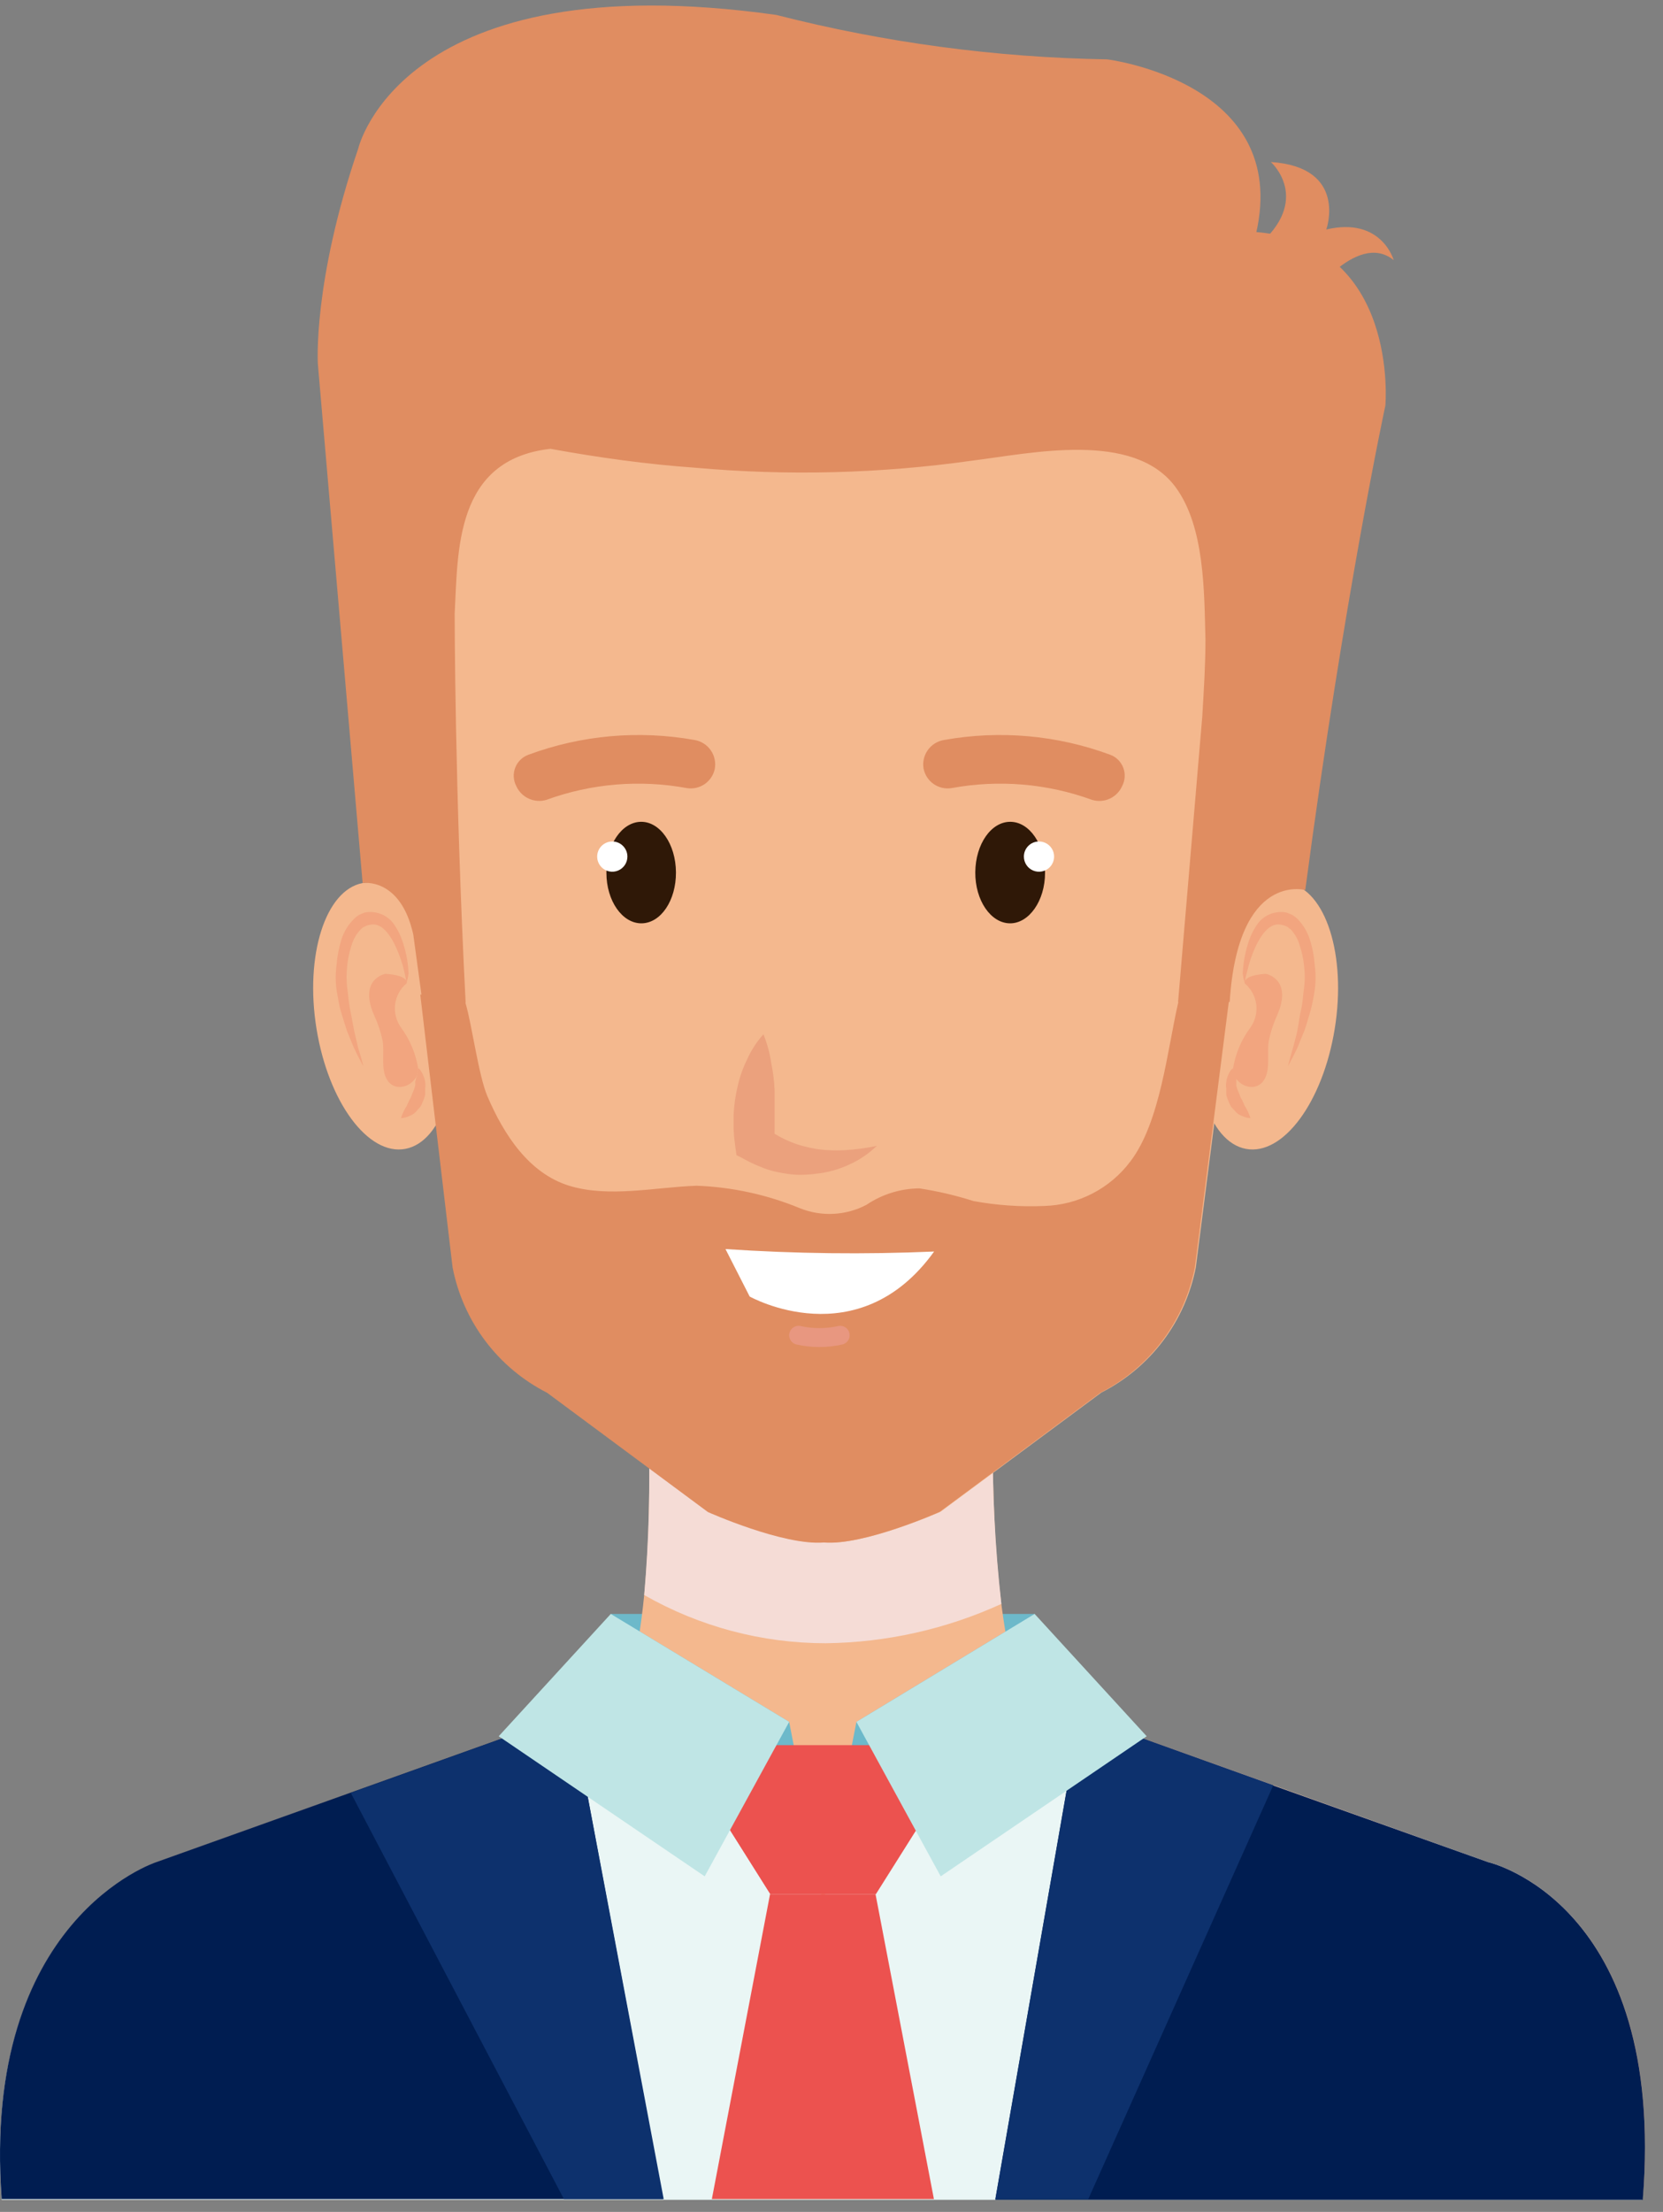 <svg width="88" height="117" viewBox="0 0 88 117" fill="none" xmlns="http://www.w3.org/2000/svg">
<rect x="0" y="0" width="88" height="117" fill="#808080" stroke="none"/>
<path d="M54.749 85.37H32.319V93.63H54.749V85.37Z" fill="#6DB9CA"/>
<path d="M52.54 75.68H34.32C34.32 75.68 34.78 87.18 32.55 90.52H54.55C52.31 87.18 52.54 75.68 52.54 75.68Z" fill="#F4B88E"/>
<g style="mix-blend-mode:multiply">
<path d="M34.089 84.37C37.013 86.041 40.322 86.92 43.689 86.92C46.9 86.884 50.068 86.175 52.989 84.84C52.646 81.799 52.496 78.74 52.539 75.68H34.319C34.414 78.579 34.337 81.481 34.089 84.37Z" fill="#F5DCD6"/>
</g>
<path d="M78.749 98.5L52.299 89.02H34.759L8.319 98.5C8.319 98.5 -0.951 101.5 0.139 116.32H86.929C88.189 100.63 78.749 98.5 78.749 98.5Z" fill="#F4B88E"/>
<path d="M78.749 98.5L57.129 90.79L43.549 100.27L30.269 90.67L8.269 98.54C8.269 98.54 -1.001 101.54 0.089 116.36H86.879C88.189 100.63 78.749 98.5 78.749 98.5Z" fill="#EAF6F5"/>
<path d="M30.269 90.63L8.269 98.5C8.269 98.5 -1.001 101.5 0.089 116.32H35.089L30.269 90.63Z" fill="#001D51"/>
<path d="M78.749 98.5L57.129 90.79L52.669 116.36H86.929C88.189 100.63 78.749 98.5 78.749 98.5Z" fill="#001D51"/>
<path d="M63.499 53.07C62.869 56.95 63.959 60.4 65.929 60.77C67.899 61.14 69.999 58.3 70.629 54.42C71.259 50.54 70.159 47.08 68.189 46.71C66.219 46.34 64.119 49.18 63.499 53.07Z" fill="#F4B88E"/>
<path d="M65.87 52.02C65.87 52.02 65.87 51.8 65.98 51.45C66.085 50.967 66.242 50.498 66.45 50.05C66.7 49.53 67.09 48.93 67.59 48.9C67.719 48.895 67.848 48.916 67.97 48.96C68.038 48.985 68.105 49.015 68.17 49.05C68.17 49.1 68.25 49.11 68.31 49.17C68.531 49.413 68.692 49.704 68.78 50.02C68.898 50.376 68.976 50.746 69.01 51.12C69.055 51.489 69.055 51.861 69.01 52.23C68.95 52.62 68.94 53.02 68.86 53.36C68.78 53.7 68.73 54.03 68.68 54.36C68.63 54.69 68.54 54.95 68.48 55.2C68.42 55.45 68.35 55.66 68.3 55.84C68.2 56.2 68.15 56.4 68.15 56.4C68.15 56.4 68.25 56.23 68.42 55.9C68.49 55.74 68.61 55.55 68.7 55.31L69.03 54.5C69.14 54.2 69.23 53.85 69.34 53.5C69.439 53.128 69.516 52.751 69.57 52.37C69.629 51.928 69.629 51.481 69.57 51.04C69.54 50.591 69.456 50.148 69.32 49.72C69.189 49.293 68.956 48.905 68.64 48.59C68.552 48.509 68.454 48.438 68.35 48.38L68.08 48.27C67.885 48.23 67.684 48.23 67.49 48.27C67.285 48.308 67.091 48.388 66.919 48.505C66.747 48.622 66.601 48.774 66.49 48.95C66.286 49.258 66.131 49.595 66.03 49.95C65.873 50.456 65.782 50.98 65.76 51.51C65.785 51.682 65.822 51.852 65.87 52.02Z" fill="#F2A57F"/>
<path d="M65.869 52.02C65.869 52.02 65.689 51.6 66.979 51.51C66.979 51.51 68.429 51.77 67.579 53.71C67.388 54.126 67.244 54.562 67.149 55.01C67.019 55.66 67.249 56.54 66.899 57.11C66.449 57.86 65.309 57.43 65.239 56.58C65.359 55.771 65.679 55.005 66.169 54.35C66.422 53.995 66.531 53.558 66.475 53.127C66.42 52.695 66.203 52.3 65.869 52.02Z" fill="#F2A57F"/>
<path d="M65.239 56.5L65.139 56.6C65.058 56.713 64.993 56.838 64.949 56.97C64.918 57.057 64.897 57.148 64.889 57.24C64.869 57.346 64.869 57.454 64.889 57.56C64.889 57.67 64.889 57.79 64.889 57.91C64.917 58.02 64.954 58.127 64.999 58.23C65.038 58.334 65.085 58.434 65.139 58.53C65.199 58.61 65.279 58.68 65.339 58.75C65.436 58.883 65.572 58.981 65.729 59.03C65.865 59.1 66.016 59.138 66.169 59.14C66.117 58.978 66.05 58.82 65.969 58.67C65.94 58.606 65.903 58.545 65.859 58.49C65.835 58.418 65.805 58.347 65.769 58.28C65.743 58.205 65.706 58.135 65.659 58.07C65.628 58.002 65.602 57.932 65.579 57.86C65.511 57.723 65.458 57.578 65.419 57.43C65.419 57.36 65.419 57.29 65.419 57.22C65.419 57.15 65.419 57.07 65.419 57.01C65.269 56.79 65.239 56.5 65.239 56.5Z" fill="#F2A57F"/>
<path d="M23.879 53.07C24.509 56.95 23.419 60.4 21.449 60.77C19.479 61.14 17.379 58.3 16.749 54.42C16.119 50.54 17.219 47.08 19.189 46.71C21.159 46.34 23.259 49.18 23.879 53.07Z" fill="#F4B88E"/>
<path d="M21.509 52.02C21.487 51.828 21.454 51.638 21.409 51.45C21.3 50.967 21.139 50.498 20.929 50.05C20.689 49.53 20.289 48.93 19.789 48.9C19.66 48.895 19.531 48.916 19.409 48.96C19.344 48.986 19.28 49.016 19.219 49.05C19.17 49.087 19.123 49.127 19.079 49.17C18.851 49.409 18.686 49.701 18.599 50.02C18.48 50.376 18.403 50.746 18.369 51.12C18.329 51.489 18.329 51.861 18.369 52.23C18.429 52.62 18.449 53.02 18.519 53.36C18.589 53.7 18.649 54.03 18.709 54.36C18.769 54.69 18.849 54.95 18.899 55.2C18.949 55.45 19.029 55.66 19.079 55.84C19.179 56.2 19.229 56.4 19.229 56.4C19.229 56.4 19.129 56.23 18.959 55.9C18.889 55.74 18.779 55.55 18.679 55.31L18.349 54.5C18.249 54.2 18.149 53.85 18.039 53.5C17.929 53.15 17.889 52.77 17.809 52.37C17.75 51.928 17.75 51.481 17.809 51.04C17.844 50.592 17.928 50.149 18.059 49.72C18.189 49.291 18.427 48.902 18.749 48.59C18.832 48.507 18.926 48.436 19.029 48.38L19.299 48.27C19.494 48.23 19.694 48.23 19.889 48.27C20.094 48.308 20.288 48.388 20.46 48.505C20.632 48.622 20.778 48.774 20.889 48.95C21.093 49.258 21.248 49.595 21.349 49.95C21.511 50.455 21.602 50.98 21.619 51.51C21.594 51.682 21.557 51.852 21.509 52.02Z" fill="#F2A57F"/>
<path d="M21.509 52.02C21.509 52.02 21.699 51.6 20.399 51.51C20.399 51.51 18.949 51.77 19.799 53.71C19.994 54.126 20.141 54.562 20.239 55.01C20.369 55.66 20.129 56.54 20.479 57.11C20.929 57.86 22.069 57.43 22.139 56.58C22.019 55.773 21.703 55.007 21.219 54.35C20.966 53.997 20.855 53.56 20.909 53.129C20.962 52.697 21.177 52.301 21.509 52.02Z" fill="#F2A57F"/>
<path d="M22.14 56.5L22.24 56.6C22.321 56.713 22.385 56.838 22.43 56.97C22.465 57.057 22.488 57.147 22.5 57.24C22.515 57.346 22.515 57.454 22.5 57.56C22.5 57.67 22.5 57.79 22.5 57.91C22.472 58.02 22.435 58.127 22.39 58.23C22.355 58.335 22.308 58.436 22.25 58.53C22.19 58.61 22.12 58.68 22.06 58.75C21.958 58.882 21.818 58.979 21.66 59.03C21.523 59.1 21.373 59.138 21.22 59.14C21.272 58.978 21.339 58.82 21.42 58.67C21.453 58.608 21.489 58.548 21.53 58.49C21.554 58.418 21.584 58.347 21.62 58.28C21.65 58.207 21.687 58.137 21.73 58.07C21.761 58.002 21.788 57.932 21.81 57.86C21.878 57.723 21.931 57.578 21.97 57.43C21.979 57.36 21.979 57.29 21.97 57.22C21.994 57.152 22.011 57.082 22.02 57.01C22.11 56.79 22.14 56.5 22.14 56.5Z" fill="#F2A57F"/>
<path d="M43.93 11.16H43.31C27.65 11.3 18.86 15.76 21.31 44.3L24 67.03C24.274 68.443 24.867 69.774 25.733 70.923C26.6 72.072 27.717 73.008 29 73.66L37.51 79.97C37.51 79.97 41.51 81.76 43.65 81.58C45.74 81.76 49.78 79.96 49.78 79.96L58.28 73.66C59.562 73.008 60.68 72.072 61.546 70.923C62.413 69.774 63.005 68.443 63.28 67.03L66.13 44.79C68.53 16.28 59.58 11.3 43.93 11.16Z" fill="#F4B88E"/>
<path d="M62.339 53.07C61.779 55.49 61.399 59.36 59.819 61.43C59.286 62.141 58.599 62.722 57.809 63.131C57.019 63.54 56.148 63.765 55.259 63.79C54.004 63.844 52.746 63.757 51.509 63.53C50.575 63.231 49.619 63.008 48.649 62.86C47.651 62.869 46.677 63.172 45.849 63.73C45.311 64.013 44.717 64.176 44.109 64.207C43.501 64.238 42.894 64.137 42.329 63.91C40.594 63.193 38.745 62.79 36.869 62.72C34.709 62.79 32.229 63.37 30.119 62.72C28.009 62.07 26.679 60.06 25.789 57.98C25.319 56.87 24.979 54.23 24.639 53.08C24.219 51.64 23.549 52.63 22.239 52.61L23.949 67.04C24.224 68.453 24.817 69.784 25.683 70.933C26.549 72.082 27.666 73.018 28.949 73.67L37.459 79.98C37.459 79.98 41.459 81.77 43.599 81.59C45.689 81.77 49.729 79.97 49.729 79.97L58.229 73.67C59.512 73.018 60.629 72.082 61.496 70.933C62.362 69.784 62.955 68.453 63.229 67.04L65.109 52.33C63.689 52.29 62.719 51.38 62.339 53.07Z" fill="#E08D61"/>
<path d="M32.089 46.17C32.089 47.65 32.929 48.85 33.949 48.84C34.969 48.83 35.779 47.63 35.769 46.14C35.759 44.65 34.929 43.46 33.919 43.47C32.909 43.48 32.079 44.68 32.089 46.17Z" fill="#2F1807"/>
<path d="M33.2 45.31C33.2 45.468 33.153 45.623 33.065 45.755C32.977 45.886 32.852 45.989 32.706 46.049C32.56 46.11 32.399 46.126 32.243 46.095C32.088 46.064 31.946 45.988 31.834 45.876C31.722 45.764 31.646 45.621 31.615 45.466C31.584 45.311 31.6 45.15 31.66 45.004C31.721 44.858 31.824 44.733 31.955 44.645C32.087 44.557 32.241 44.51 32.4 44.51C32.505 44.51 32.609 44.531 32.706 44.571C32.803 44.611 32.891 44.67 32.965 44.745C33.04 44.819 33.099 44.907 33.139 45.004C33.179 45.101 33.2 45.205 33.2 45.31Z" fill="white"/>
<path d="M55.3 46.17C55.3 47.65 54.45 48.85 53.44 48.84C52.429 48.83 51.599 47.63 51.609 46.14C51.62 44.65 52.45 43.46 53.469 43.47C54.489 43.48 55.3 44.68 55.3 46.17Z" fill="#2F1807"/>
<path d="M54.18 45.31C54.18 45.468 54.227 45.623 54.315 45.755C54.402 45.886 54.527 45.989 54.673 46.049C54.82 46.11 54.981 46.126 55.136 46.095C55.291 46.064 55.434 45.988 55.545 45.876C55.657 45.764 55.733 45.621 55.764 45.466C55.795 45.311 55.779 45.15 55.719 45.004C55.658 44.858 55.556 44.733 55.424 44.645C55.293 44.557 55.138 44.51 54.98 44.51C54.875 44.51 54.771 44.531 54.673 44.571C54.577 44.611 54.488 44.67 54.414 44.745C54.34 44.819 54.281 44.907 54.241 45.004C54.2 45.101 54.18 45.205 54.18 45.31Z" fill="white"/>
<path d="M46.399 60.61C45.968 61.027 45.467 61.366 44.919 61.61C44.36 61.867 43.762 62.03 43.149 62.09C42.818 62.134 42.483 62.151 42.149 62.14C41.813 62.119 41.479 62.072 41.149 62C40.83 61.937 40.518 61.84 40.219 61.71C39.917 61.59 39.623 61.45 39.339 61.29L38.969 61.1L38.889 60.49C38.852 60.231 38.829 59.971 38.819 59.71C38.819 59.46 38.819 59.21 38.819 58.96C38.845 58.461 38.915 57.966 39.029 57.48C39.137 56.985 39.305 56.505 39.529 56.05C39.746 55.559 40.039 55.107 40.399 54.71C40.596 55.195 40.733 55.702 40.809 56.22C40.907 56.694 40.968 57.176 40.989 57.66C40.989 58.13 40.989 58.59 40.989 59.06V59.75C40.989 59.98 40.989 60.22 40.919 60.42L40.469 59.62C40.669 59.74 40.849 59.91 41.059 60.01C41.264 60.136 41.478 60.246 41.699 60.34C41.92 60.44 42.147 60.523 42.379 60.59C42.62 60.659 42.863 60.716 43.109 60.76C43.361 60.802 43.615 60.829 43.869 60.84C44.136 60.855 44.403 60.855 44.669 60.84C45.251 60.809 45.83 60.732 46.399 60.61Z" fill="#EBA17D"/>
<path d="M37.82 40.69C37.747 41.01 37.557 41.291 37.286 41.477C37.015 41.662 36.684 41.738 36.36 41.69C33.865 41.227 31.293 41.441 28.91 42.31C28.601 42.401 28.27 42.377 27.978 42.243C27.685 42.109 27.451 41.873 27.32 41.58C27.241 41.43 27.196 41.265 27.186 41.096C27.177 40.928 27.204 40.759 27.266 40.602C27.327 40.444 27.422 40.302 27.544 40.184C27.665 40.067 27.81 39.976 27.97 39.92C30.771 38.884 33.799 38.615 36.74 39.14C36.914 39.167 37.081 39.23 37.23 39.324C37.38 39.417 37.509 39.54 37.61 39.685C37.711 39.83 37.781 39.993 37.817 40.166C37.853 40.339 37.854 40.517 37.82 40.69Z" fill="#E08D61"/>
<path d="M48.88 40.69C48.952 41.01 49.142 41.291 49.413 41.477C49.684 41.662 50.015 41.738 50.34 41.69C52.834 41.227 55.406 41.441 57.789 42.31C58.098 42.403 58.43 42.381 58.723 42.246C59.016 42.112 59.249 41.875 59.38 41.58C59.458 41.431 59.504 41.267 59.514 41.098C59.524 40.93 59.498 40.762 59.437 40.604C59.376 40.447 59.283 40.304 59.163 40.186C59.042 40.068 58.898 39.977 58.739 39.92C55.938 38.884 52.91 38.615 49.969 39.14C49.793 39.166 49.624 39.228 49.473 39.322C49.321 39.416 49.191 39.539 49.089 39.685C48.987 39.831 48.916 39.996 48.88 40.171C48.844 40.345 48.843 40.525 48.88 40.7V40.69Z" fill="#E08D61"/>
<path d="M44.46 70.63C43.736 70.793 42.984 70.793 42.26 70.63" stroke="#E89780" stroke-linecap="round" stroke-linejoin="round"/>
<path d="M38.39 66.07L39.67 68.58C39.67 68.58 45.4 71.8 49.43 66.2C45.75 66.36 42.064 66.316 38.39 66.07Z" fill="white"/>
<path d="M66.469 12.34C68.309 4.34 58.59 3.14 58.59 3.14C52.681 3.042 46.805 2.253 41.08 0.79C21.239 -2 18.959 7.85 18.959 7.85C16.54 14.93 16.82 19.25 16.82 19.25L19.189 46.71C19.189 46.71 21.189 46.38 21.869 49.43L22.36 53.04H24.64C24.059 41.72 24.059 32.47 24.059 32.47C24.239 29.14 24.059 24.31 29.13 23.74C31.64 24.2 34.239 24.56 36.779 24.74C41.657 25.177 46.57 25.053 51.419 24.37C54.569 23.98 59.989 22.76 62.209 25.77C63.76 27.88 63.719 31.33 63.789 33.83C63.789 35.2 63.7 36.54 63.62 37.9L62.34 53H65.07C65.51 46.08 69.07 47.08 69.07 47.08C71.129 31.56 73.309 21.45 73.309 21.45C73.309 21.45 74.07 12.89 66.439 12.27" fill="#E08D61"/>
<path d="M67.25 8.57C67.25 8.57 69.5 10.57 66.47 13.08L69.03 16.08C69.03 16.08 71.76 12.14 73.75 13.76C73.75 13.76 73.11 11.45 70.18 12.14C70.18 12.18 71.36 8.84 67.25 8.57Z" fill="#E08D61"/>
<path d="M30.27 90.63L35.12 116.32H29.84L18.56 94.83L30.27 90.63Z" fill="#0D316D"/>
<path d="M57.129 90.75L52.669 116.32H57.589L67.379 94.43L57.129 90.75Z" fill="#0D316D"/>
<path d="M43.539 100.19L41.759 91.08L32.319 85.37L30.949 91.11L43.539 100.19Z" fill="#6DB9CA"/>
<path d="M43.539 100.19L45.319 91.08L54.749 85.37L56.129 91.11L43.539 100.19Z" fill="#6DB9CA"/>
<path d="M48.05 92.31H39.05C38.496 92.643 38.078 93.16 37.868 93.771C37.657 94.382 37.669 95.047 37.9 95.65L40.76 100.19H46.35L49.21 95.65C49.44 95.046 49.45 94.38 49.238 93.769C49.026 93.158 48.605 92.642 48.05 92.31Z" fill="#EC524F"/>
<g style="mix-blend-mode:multiply">
<path d="M48.659 92.79C48.845 93.683 48.782 94.61 48.479 95.47C48.218 96.395 47.706 97.23 47 97.883C46.294 98.536 45.422 98.981 44.479 99.17C43.629 99.374 42.733 99.251 41.97 98.825C41.206 98.399 40.631 97.701 40.359 96.87C39.889 95.27 39.619 93.46 40.639 92.27H39.039C38.486 92.603 38.067 93.12 37.857 93.731C37.647 94.342 37.658 95.007 37.889 95.61L40.749 100.15H46.339L49.199 95.61C49.404 95.14 49.462 94.62 49.366 94.116C49.269 93.613 49.023 93.151 48.659 92.79Z" fill="#EC524F"/>
</g>
<path d="M40.749 100.19L37.669 116.32H49.419L46.329 100.19H40.749Z" fill="#EC524F"/>
<path d="M41.76 91.08L37.29 99.25L26.39 91.84L32.32 85.37L41.76 91.08Z" fill="#BFE5E5"/>
<path d="M45.319 91.08L49.779 99.25L60.679 91.84L54.749 85.37L45.319 91.08Z" fill="#BFE5E5"/>
</svg>
